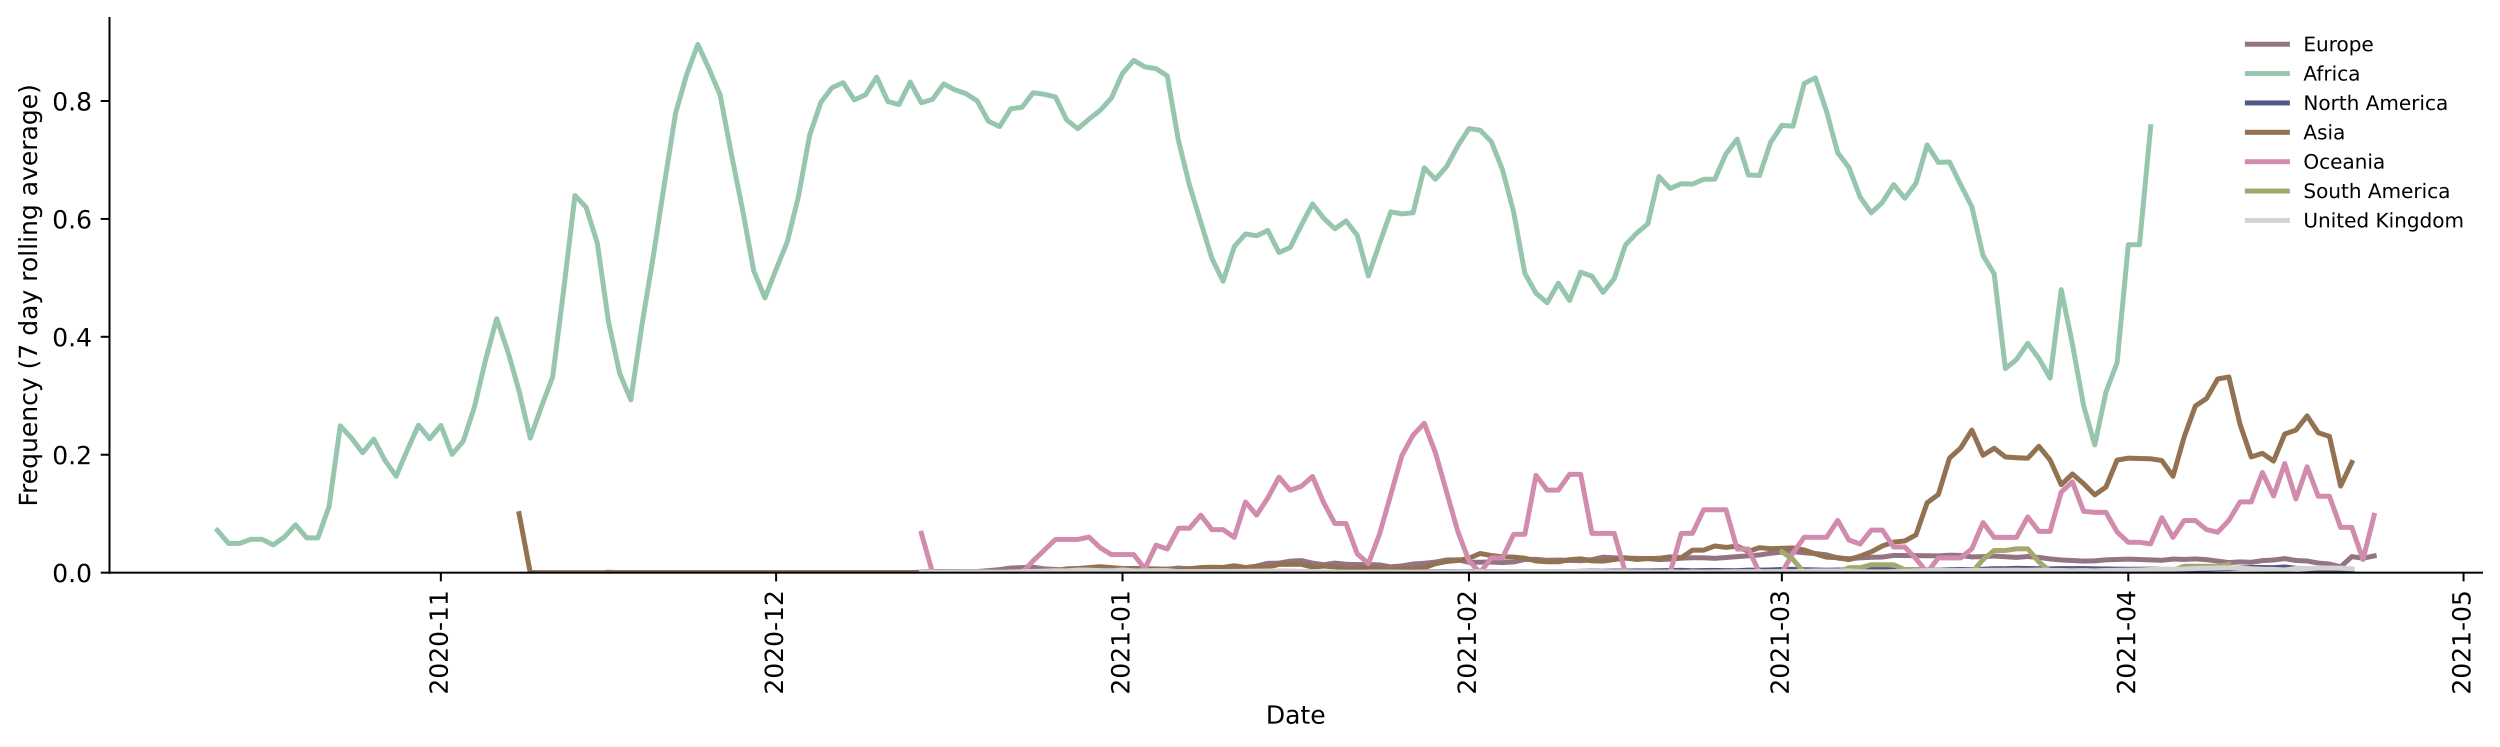 <?xml version="1.0" encoding="utf-8" standalone="no"?>
<!DOCTYPE svg PUBLIC "-//W3C//DTD SVG 1.1//EN"
  "http://www.w3.org/Graphics/SVG/1.1/DTD/svg11.dtd">
<!-- Created with matplotlib (https://matplotlib.org/) -->
<svg height="298.621pt" version="1.1" viewBox="0 0 999.581 298.621" width="999.581pt" xmlns="http://www.w3.org/2000/svg" xmlns:xlink="http://www.w3.org/1999/xlink">
 <defs>
  <style type="text/css">*{stroke-linecap:butt;stroke-linejoin:round;}</style>
 </defs>
 <g id="figure_1">
  <g id="patch_1">
   <path d="M 0 298.621 
L 999.581 298.621 
L 999.581 0 
L 0 0 
z
" style="fill:#ffffff;"/>
  </g>
  <g id="axes_1">
   <g id="patch_2">
    <path d="M 43.781 228.96 
L 992.381 228.96 
L 992.381 7.2 
L 43.781 7.2 
z
" style="fill:#ffffff;"/>
   </g>
   <g id="matplotlib.axis_1">
    <g id="xtick_1">
     <g id="line2d_1">
      <defs>
       <path d="M 0 0 
L 0 3.5 
" id="m1d12bef95e" style="stroke:#000000;stroke-width:0.8;"/>
      </defs>
      <g>
       <use style="stroke:#000000;stroke-width:0.8;" x="176.264" xlink:href="#m1d12bef95e" y="228.96"/>
      </g>
     </g>
     <g id="text_1">
      <!-- 2020-11 -->
      <g transform="translate(179.023 277.743)rotate(-90)scale(0.1 -0.1)">
       <defs>
        <path d="M 19.188 8.297 
L 53.609 8.297 
L 53.609 0 
L 7.328 0 
L 7.328 8.297 
Q 12.938 14.109 22.625 23.891 
Q 32.328 33.688 34.812 36.531 
Q 39.547 41.844 41.422 45.531 
Q 43.312 49.219 43.312 52.781 
Q 43.312 58.594 39.234 62.25 
Q 35.156 65.922 28.609 65.922 
Q 23.969 65.922 18.812 64.312 
Q 13.672 62.703 7.812 59.422 
L 7.812 69.391 
Q 13.766 71.781 18.938 73 
Q 24.125 74.219 28.422 74.219 
Q 39.75 74.219 46.484 68.547 
Q 53.219 62.891 53.219 53.422 
Q 53.219 48.922 51.531 44.891 
Q 49.859 40.875 45.406 35.406 
Q 44.188 33.984 37.641 27.219 
Q 31.109 20.453 19.188 8.297 
z
" id="DejaVuSans-50"/>
        <path d="M 31.781 66.406 
Q 24.172 66.406 20.328 58.906 
Q 16.5 51.422 16.5 36.375 
Q 16.5 21.391 20.328 13.891 
Q 24.172 6.391 31.781 6.391 
Q 39.453 6.391 43.281 13.891 
Q 47.125 21.391 47.125 36.375 
Q 47.125 51.422 43.281 58.906 
Q 39.453 66.406 31.781 66.406 
z
M 31.781 74.219 
Q 44.047 74.219 50.516 64.516 
Q 56.984 54.828 56.984 36.375 
Q 56.984 17.969 50.516 8.266 
Q 44.047 -1.422 31.781 -1.422 
Q 19.531 -1.422 13.062 8.266 
Q 6.594 17.969 6.594 36.375 
Q 6.594 54.828 13.062 64.516 
Q 19.531 74.219 31.781 74.219 
z
" id="DejaVuSans-48"/>
        <path d="M 4.891 31.391 
L 31.203 31.391 
L 31.203 23.391 
L 4.891 23.391 
z
" id="DejaVuSans-45"/>
        <path d="M 12.406 8.297 
L 28.516 8.297 
L 28.516 63.922 
L 10.984 60.406 
L 10.984 69.391 
L 28.422 72.906 
L 38.281 72.906 
L 38.281 8.297 
L 54.391 8.297 
L 54.391 0 
L 12.406 0 
z
" id="DejaVuSans-49"/>
       </defs>
       <use xlink:href="#DejaVuSans-50"/>
       <use x="63.623" xlink:href="#DejaVuSans-48"/>
       <use x="127.246" xlink:href="#DejaVuSans-50"/>
       <use x="190.869" xlink:href="#DejaVuSans-48"/>
       <use x="254.492" xlink:href="#DejaVuSans-45"/>
       <use x="290.576" xlink:href="#DejaVuSans-49"/>
       <use x="354.199" xlink:href="#DejaVuSans-49"/>
      </g>
     </g>
    </g>
    <g id="xtick_2">
     <g id="line2d_2">
      <g>
       <use style="stroke:#000000;stroke-width:0.8;" x="310.31" xlink:href="#m1d12bef95e" y="228.96"/>
      </g>
     </g>
     <g id="text_2">
      <!-- 2020-12 -->
      <g transform="translate(313.069 277.743)rotate(-90)scale(0.1 -0.1)">
       <use xlink:href="#DejaVuSans-50"/>
       <use x="63.623" xlink:href="#DejaVuSans-48"/>
       <use x="127.246" xlink:href="#DejaVuSans-50"/>
       <use x="190.869" xlink:href="#DejaVuSans-48"/>
       <use x="254.492" xlink:href="#DejaVuSans-45"/>
       <use x="290.576" xlink:href="#DejaVuSans-49"/>
       <use x="354.199" xlink:href="#DejaVuSans-50"/>
      </g>
     </g>
    </g>
    <g id="xtick_3">
     <g id="line2d_3">
      <g>
       <use style="stroke:#000000;stroke-width:0.8;" x="448.824" xlink:href="#m1d12bef95e" y="228.96"/>
      </g>
     </g>
     <g id="text_3">
      <!-- 2021-01 -->
      <g transform="translate(451.583 277.743)rotate(-90)scale(0.1 -0.1)">
       <use xlink:href="#DejaVuSans-50"/>
       <use x="63.623" xlink:href="#DejaVuSans-48"/>
       <use x="127.246" xlink:href="#DejaVuSans-50"/>
       <use x="190.869" xlink:href="#DejaVuSans-49"/>
       <use x="254.492" xlink:href="#DejaVuSans-45"/>
       <use x="290.576" xlink:href="#DejaVuSans-48"/>
       <use x="354.199" xlink:href="#DejaVuSans-49"/>
      </g>
     </g>
    </g>
    <g id="xtick_4">
     <g id="line2d_4">
      <g>
       <use style="stroke:#000000;stroke-width:0.8;" x="587.338" xlink:href="#m1d12bef95e" y="228.96"/>
      </g>
     </g>
     <g id="text_4">
      <!-- 2021-02 -->
      <g transform="translate(590.098 277.743)rotate(-90)scale(0.1 -0.1)">
       <use xlink:href="#DejaVuSans-50"/>
       <use x="63.623" xlink:href="#DejaVuSans-48"/>
       <use x="127.246" xlink:href="#DejaVuSans-50"/>
       <use x="190.869" xlink:href="#DejaVuSans-49"/>
       <use x="254.492" xlink:href="#DejaVuSans-45"/>
       <use x="290.576" xlink:href="#DejaVuSans-48"/>
       <use x="354.199" xlink:href="#DejaVuSans-50"/>
      </g>
     </g>
    </g>
    <g id="xtick_5">
     <g id="line2d_5">
      <g>
       <use style="stroke:#000000;stroke-width:0.8;" x="712.448" xlink:href="#m1d12bef95e" y="228.96"/>
      </g>
     </g>
     <g id="text_5">
      <!-- 2021-03 -->
      <g transform="translate(715.208 277.743)rotate(-90)scale(0.1 -0.1)">
       <defs>
        <path d="M 40.578 39.312 
Q 47.656 37.797 51.625 33 
Q 55.609 28.219 55.609 21.188 
Q 55.609 10.406 48.188 4.484 
Q 40.766 -1.422 27.094 -1.422 
Q 22.516 -1.422 17.656 -0.516 
Q 12.797 0.391 7.625 2.203 
L 7.625 11.719 
Q 11.719 9.328 16.594 8.109 
Q 21.484 6.891 26.812 6.891 
Q 36.078 6.891 40.938 10.547 
Q 45.797 14.203 45.797 21.188 
Q 45.797 27.641 41.281 31.266 
Q 36.766 34.906 28.719 34.906 
L 20.219 34.906 
L 20.219 43.016 
L 29.109 43.016 
Q 36.375 43.016 40.234 45.922 
Q 44.094 48.828 44.094 54.297 
Q 44.094 59.906 40.109 62.906 
Q 36.141 65.922 28.719 65.922 
Q 24.656 65.922 20.016 65.031 
Q 15.375 64.156 9.812 62.312 
L 9.812 71.094 
Q 15.438 72.656 20.344 73.438 
Q 25.25 74.219 29.594 74.219 
Q 40.828 74.219 47.359 69.109 
Q 53.906 64.016 53.906 55.328 
Q 53.906 49.266 50.438 45.094 
Q 46.969 40.922 40.578 39.312 
z
" id="DejaVuSans-51"/>
       </defs>
       <use xlink:href="#DejaVuSans-50"/>
       <use x="63.623" xlink:href="#DejaVuSans-48"/>
       <use x="127.246" xlink:href="#DejaVuSans-50"/>
       <use x="190.869" xlink:href="#DejaVuSans-49"/>
       <use x="254.492" xlink:href="#DejaVuSans-45"/>
       <use x="290.576" xlink:href="#DejaVuSans-48"/>
       <use x="354.199" xlink:href="#DejaVuSans-51"/>
      </g>
     </g>
    </g>
    <g id="xtick_6">
     <g id="line2d_6">
      <g>
       <use style="stroke:#000000;stroke-width:0.8;" x="850.963" xlink:href="#m1d12bef95e" y="228.96"/>
      </g>
     </g>
     <g id="text_6">
      <!-- 2021-04 -->
      <g transform="translate(853.722 277.743)rotate(-90)scale(0.1 -0.1)">
       <defs>
        <path d="M 37.797 64.312 
L 12.891 25.391 
L 37.797 25.391 
z
M 35.203 72.906 
L 47.609 72.906 
L 47.609 25.391 
L 58.016 25.391 
L 58.016 17.188 
L 47.609 17.188 
L 47.609 0 
L 37.797 0 
L 37.797 17.188 
L 4.891 17.188 
L 4.891 26.703 
z
" id="DejaVuSans-52"/>
       </defs>
       <use xlink:href="#DejaVuSans-50"/>
       <use x="63.623" xlink:href="#DejaVuSans-48"/>
       <use x="127.246" xlink:href="#DejaVuSans-50"/>
       <use x="190.869" xlink:href="#DejaVuSans-49"/>
       <use x="254.492" xlink:href="#DejaVuSans-45"/>
       <use x="290.576" xlink:href="#DejaVuSans-48"/>
       <use x="354.199" xlink:href="#DejaVuSans-52"/>
      </g>
     </g>
    </g>
    <g id="xtick_7">
     <g id="line2d_7">
      <g>
       <use style="stroke:#000000;stroke-width:0.8;" x="985.009" xlink:href="#m1d12bef95e" y="228.96"/>
      </g>
     </g>
     <g id="text_7">
      <!-- 2021-05 -->
      <g transform="translate(987.768 277.743)rotate(-90)scale(0.1 -0.1)">
       <defs>
        <path d="M 10.797 72.906 
L 49.516 72.906 
L 49.516 64.594 
L 19.828 64.594 
L 19.828 46.734 
Q 21.969 47.469 24.109 47.828 
Q 26.266 48.188 28.422 48.188 
Q 40.625 48.188 47.75 41.5 
Q 54.891 34.812 54.891 23.391 
Q 54.891 11.625 47.562 5.094 
Q 40.234 -1.422 26.906 -1.422 
Q 22.312 -1.422 17.547 -0.641 
Q 12.797 0.141 7.719 1.703 
L 7.719 11.625 
Q 12.109 9.234 16.797 8.062 
Q 21.484 6.891 26.703 6.891 
Q 35.156 6.891 40.078 11.328 
Q 45.016 15.766 45.016 23.391 
Q 45.016 31 40.078 35.438 
Q 35.156 39.891 26.703 39.891 
Q 22.75 39.891 18.812 39.016 
Q 14.891 38.141 10.797 36.281 
z
" id="DejaVuSans-53"/>
       </defs>
       <use xlink:href="#DejaVuSans-50"/>
       <use x="63.623" xlink:href="#DejaVuSans-48"/>
       <use x="127.246" xlink:href="#DejaVuSans-50"/>
       <use x="190.869" xlink:href="#DejaVuSans-49"/>
       <use x="254.492" xlink:href="#DejaVuSans-45"/>
       <use x="290.576" xlink:href="#DejaVuSans-48"/>
       <use x="354.199" xlink:href="#DejaVuSans-53"/>
      </g>
     </g>
    </g>
    <g id="text_8">
     <!-- Date -->
     <g transform="translate(506.13 289.341)scale(0.1 -0.1)">
      <defs>
       <path d="M 19.672 64.797 
L 19.672 8.109 
L 31.594 8.109 
Q 46.688 8.109 53.688 14.938 
Q 60.688 21.781 60.688 36.531 
Q 60.688 51.172 53.688 57.984 
Q 46.688 64.797 31.594 64.797 
z
M 9.812 72.906 
L 30.078 72.906 
Q 51.266 72.906 61.172 64.094 
Q 71.094 55.281 71.094 36.531 
Q 71.094 17.672 61.125 8.828 
Q 51.172 0 30.078 0 
L 9.812 0 
z
" id="DejaVuSans-68"/>
       <path d="M 34.281 27.484 
Q 23.391 27.484 19.188 25 
Q 14.984 22.516 14.984 16.5 
Q 14.984 11.719 18.141 8.906 
Q 21.297 6.109 26.703 6.109 
Q 34.188 6.109 38.703 11.406 
Q 43.219 16.703 43.219 25.484 
L 43.219 27.484 
z
M 52.203 31.203 
L 52.203 0 
L 43.219 0 
L 43.219 8.297 
Q 40.141 3.328 35.547 0.953 
Q 30.953 -1.422 24.312 -1.422 
Q 15.922 -1.422 10.953 3.297 
Q 6 8.016 6 15.922 
Q 6 25.141 12.172 29.828 
Q 18.359 34.516 30.609 34.516 
L 43.219 34.516 
L 43.219 35.406 
Q 43.219 41.609 39.141 45 
Q 35.062 48.391 27.688 48.391 
Q 23 48.391 18.547 47.266 
Q 14.109 46.141 10.016 43.891 
L 10.016 52.203 
Q 14.938 54.109 19.578 55.047 
Q 24.219 56 28.609 56 
Q 40.484 56 46.344 49.844 
Q 52.203 43.703 52.203 31.203 
z
" id="DejaVuSans-97"/>
       <path d="M 18.312 70.219 
L 18.312 54.688 
L 36.812 54.688 
L 36.812 47.703 
L 18.312 47.703 
L 18.312 18.016 
Q 18.312 11.328 20.141 9.422 
Q 21.969 7.516 27.594 7.516 
L 36.812 7.516 
L 36.812 0 
L 27.594 0 
Q 17.188 0 13.234 3.875 
Q 9.281 7.766 9.281 18.016 
L 9.281 47.703 
L 2.688 47.703 
L 2.688 54.688 
L 9.281 54.688 
L 9.281 70.219 
z
" id="DejaVuSans-116"/>
       <path d="M 56.203 29.594 
L 56.203 25.203 
L 14.891 25.203 
Q 15.484 15.922 20.484 11.062 
Q 25.484 6.203 34.422 6.203 
Q 39.594 6.203 44.453 7.469 
Q 49.312 8.734 54.109 11.281 
L 54.109 2.781 
Q 49.266 0.734 44.188 -0.344 
Q 39.109 -1.422 33.891 -1.422 
Q 20.797 -1.422 13.156 6.188 
Q 5.516 13.812 5.516 26.812 
Q 5.516 40.234 12.766 48.109 
Q 20.016 56 32.328 56 
Q 43.359 56 49.781 48.891 
Q 56.203 41.797 56.203 29.594 
z
M 47.219 32.234 
Q 47.125 39.594 43.094 43.984 
Q 39.062 48.391 32.422 48.391 
Q 24.906 48.391 20.391 44.141 
Q 15.875 39.891 15.188 32.172 
z
" id="DejaVuSans-101"/>
      </defs>
      <use xlink:href="#DejaVuSans-68"/>
      <use x="77.002" xlink:href="#DejaVuSans-97"/>
      <use x="138.281" xlink:href="#DejaVuSans-116"/>
      <use x="177.49" xlink:href="#DejaVuSans-101"/>
     </g>
    </g>
   </g>
   <g id="matplotlib.axis_2">
    <g id="ytick_1">
     <g id="line2d_8">
      <defs>
       <path d="M 0 0 
L -3.5 0 
" id="m6f622529b7" style="stroke:#000000;stroke-width:0.8;"/>
      </defs>
      <g>
       <use style="stroke:#000000;stroke-width:0.8;" x="43.781" xlink:href="#m6f622529b7" y="228.96"/>
      </g>
     </g>
     <g id="text_9">
      <!-- 0.0 -->
      <g transform="translate(20.878 232.759)scale(0.1 -0.1)">
       <defs>
        <path d="M 10.688 12.406 
L 21 12.406 
L 21 0 
L 10.688 0 
z
" id="DejaVuSans-46"/>
       </defs>
       <use xlink:href="#DejaVuSans-48"/>
       <use x="63.623" xlink:href="#DejaVuSans-46"/>
       <use x="95.41" xlink:href="#DejaVuSans-48"/>
      </g>
     </g>
    </g>
    <g id="ytick_2">
     <g id="line2d_9">
      <g>
       <use style="stroke:#000000;stroke-width:0.8;" x="43.781" xlink:href="#m6f622529b7" y="181.815"/>
      </g>
     </g>
     <g id="text_10">
      <!-- 0.2 -->
      <g transform="translate(20.878 185.614)scale(0.1 -0.1)">
       <use xlink:href="#DejaVuSans-48"/>
       <use x="63.623" xlink:href="#DejaVuSans-46"/>
       <use x="95.41" xlink:href="#DejaVuSans-50"/>
      </g>
     </g>
    </g>
    <g id="ytick_3">
     <g id="line2d_10">
      <g>
       <use style="stroke:#000000;stroke-width:0.8;" x="43.781" xlink:href="#m6f622529b7" y="134.67"/>
      </g>
     </g>
     <g id="text_11">
      <!-- 0.4 -->
      <g transform="translate(20.878 138.469)scale(0.1 -0.1)">
       <use xlink:href="#DejaVuSans-48"/>
       <use x="63.623" xlink:href="#DejaVuSans-46"/>
       <use x="95.41" xlink:href="#DejaVuSans-52"/>
      </g>
     </g>
    </g>
    <g id="ytick_4">
     <g id="line2d_11">
      <g>
       <use style="stroke:#000000;stroke-width:0.8;" x="43.781" xlink:href="#m6f622529b7" y="87.525"/>
      </g>
     </g>
     <g id="text_12">
      <!-- 0.6 -->
      <g transform="translate(20.878 91.325)scale(0.1 -0.1)">
       <defs>
        <path d="M 33.016 40.375 
Q 26.375 40.375 22.484 35.828 
Q 18.609 31.297 18.609 23.391 
Q 18.609 15.531 22.484 10.953 
Q 26.375 6.391 33.016 6.391 
Q 39.656 6.391 43.531 10.953 
Q 47.406 15.531 47.406 23.391 
Q 47.406 31.297 43.531 35.828 
Q 39.656 40.375 33.016 40.375 
z
M 52.594 71.297 
L 52.594 62.312 
Q 48.875 64.062 45.094 64.984 
Q 41.312 65.922 37.594 65.922 
Q 27.828 65.922 22.672 59.328 
Q 17.531 52.734 16.797 39.406 
Q 19.672 43.656 24.016 45.922 
Q 28.375 48.188 33.594 48.188 
Q 44.578 48.188 50.953 41.516 
Q 57.328 34.859 57.328 23.391 
Q 57.328 12.156 50.688 5.359 
Q 44.047 -1.422 33.016 -1.422 
Q 20.359 -1.422 13.672 8.266 
Q 6.984 17.969 6.984 36.375 
Q 6.984 53.656 15.188 63.938 
Q 23.391 74.219 37.203 74.219 
Q 40.922 74.219 44.703 73.484 
Q 48.484 72.75 52.594 71.297 
z
" id="DejaVuSans-54"/>
       </defs>
       <use xlink:href="#DejaVuSans-48"/>
       <use x="63.623" xlink:href="#DejaVuSans-46"/>
       <use x="95.41" xlink:href="#DejaVuSans-54"/>
      </g>
     </g>
    </g>
    <g id="ytick_5">
     <g id="line2d_12">
      <g>
       <use style="stroke:#000000;stroke-width:0.8;" x="43.781" xlink:href="#m6f622529b7" y="40.38"/>
      </g>
     </g>
     <g id="text_13">
      <!-- 0.8 -->
      <g transform="translate(20.878 44.18)scale(0.1 -0.1)">
       <defs>
        <path d="M 31.781 34.625 
Q 24.75 34.625 20.719 30.859 
Q 16.703 27.094 16.703 20.516 
Q 16.703 13.922 20.719 10.156 
Q 24.75 6.391 31.781 6.391 
Q 38.812 6.391 42.859 10.172 
Q 46.922 13.969 46.922 20.516 
Q 46.922 27.094 42.891 30.859 
Q 38.875 34.625 31.781 34.625 
z
M 21.922 38.812 
Q 15.578 40.375 12.031 44.719 
Q 8.5 49.078 8.5 55.328 
Q 8.5 64.062 14.719 69.141 
Q 20.953 74.219 31.781 74.219 
Q 42.672 74.219 48.875 69.141 
Q 55.078 64.062 55.078 55.328 
Q 55.078 49.078 51.531 44.719 
Q 48 40.375 41.703 38.812 
Q 48.828 37.156 52.797 32.312 
Q 56.781 27.484 56.781 20.516 
Q 56.781 9.906 50.312 4.234 
Q 43.844 -1.422 31.781 -1.422 
Q 19.734 -1.422 13.25 4.234 
Q 6.781 9.906 6.781 20.516 
Q 6.781 27.484 10.781 32.312 
Q 14.797 37.156 21.922 38.812 
z
M 18.312 54.391 
Q 18.312 48.734 21.844 45.562 
Q 25.391 42.391 31.781 42.391 
Q 38.141 42.391 41.719 45.562 
Q 45.312 48.734 45.312 54.391 
Q 45.312 60.062 41.719 63.234 
Q 38.141 66.406 31.781 66.406 
Q 25.391 66.406 21.844 63.234 
Q 18.312 60.062 18.312 54.391 
z
" id="DejaVuSans-56"/>
       </defs>
       <use xlink:href="#DejaVuSans-48"/>
       <use x="63.623" xlink:href="#DejaVuSans-46"/>
       <use x="95.41" xlink:href="#DejaVuSans-56"/>
      </g>
     </g>
    </g>
    <g id="text_14">
     <!-- Frequency (7 day rolling average) -->
     <g transform="translate(14.798 202.529)rotate(-90)scale(0.1 -0.1)">
      <defs>
       <path d="M 9.812 72.906 
L 51.703 72.906 
L 51.703 64.594 
L 19.672 64.594 
L 19.672 43.109 
L 48.578 43.109 
L 48.578 34.812 
L 19.672 34.812 
L 19.672 0 
L 9.812 0 
z
" id="DejaVuSans-70"/>
       <path d="M 41.109 46.297 
Q 39.594 47.172 37.812 47.578 
Q 36.031 48 33.891 48 
Q 26.266 48 22.188 43.047 
Q 18.109 38.094 18.109 28.812 
L 18.109 0 
L 9.078 0 
L 9.078 54.688 
L 18.109 54.688 
L 18.109 46.188 
Q 20.953 51.172 25.484 53.578 
Q 30.031 56 36.531 56 
Q 37.453 56 38.578 55.875 
Q 39.703 55.766 41.062 55.516 
z
" id="DejaVuSans-114"/>
       <path d="M 14.797 27.297 
Q 14.797 17.391 18.875 11.75 
Q 22.953 6.109 30.078 6.109 
Q 37.203 6.109 41.297 11.75 
Q 45.406 17.391 45.406 27.297 
Q 45.406 37.203 41.297 42.844 
Q 37.203 48.484 30.078 48.484 
Q 22.953 48.484 18.875 42.844 
Q 14.797 37.203 14.797 27.297 
z
M 45.406 8.203 
Q 42.578 3.328 38.25 0.953 
Q 33.938 -1.422 27.875 -1.422 
Q 17.969 -1.422 11.734 6.484 
Q 5.516 14.406 5.516 27.297 
Q 5.516 40.188 11.734 48.094 
Q 17.969 56 27.875 56 
Q 33.938 56 38.25 53.625 
Q 42.578 51.266 45.406 46.391 
L 45.406 54.688 
L 54.391 54.688 
L 54.391 -20.797 
L 45.406 -20.797 
z
" id="DejaVuSans-113"/>
       <path d="M 8.5 21.578 
L 8.5 54.688 
L 17.484 54.688 
L 17.484 21.922 
Q 17.484 14.156 20.5 10.266 
Q 23.531 6.391 29.594 6.391 
Q 36.859 6.391 41.078 11.031 
Q 45.312 15.672 45.312 23.688 
L 45.312 54.688 
L 54.297 54.688 
L 54.297 0 
L 45.312 0 
L 45.312 8.406 
Q 42.047 3.422 37.719 1 
Q 33.406 -1.422 27.688 -1.422 
Q 18.266 -1.422 13.375 4.438 
Q 8.5 10.297 8.5 21.578 
z
M 31.109 56 
z
" id="DejaVuSans-117"/>
       <path d="M 54.891 33.016 
L 54.891 0 
L 45.906 0 
L 45.906 32.719 
Q 45.906 40.484 42.875 44.328 
Q 39.844 48.188 33.797 48.188 
Q 26.516 48.188 22.312 43.547 
Q 18.109 38.922 18.109 30.906 
L 18.109 0 
L 9.078 0 
L 9.078 54.688 
L 18.109 54.688 
L 18.109 46.188 
Q 21.344 51.125 25.703 53.562 
Q 30.078 56 35.797 56 
Q 45.219 56 50.047 50.172 
Q 54.891 44.344 54.891 33.016 
z
" id="DejaVuSans-110"/>
       <path d="M 48.781 52.594 
L 48.781 44.188 
Q 44.969 46.297 41.141 47.344 
Q 37.312 48.391 33.406 48.391 
Q 24.656 48.391 19.812 42.844 
Q 14.984 37.312 14.984 27.297 
Q 14.984 17.281 19.812 11.734 
Q 24.656 6.203 33.406 6.203 
Q 37.312 6.203 41.141 7.25 
Q 44.969 8.297 48.781 10.406 
L 48.781 2.094 
Q 45.016 0.344 40.984 -0.531 
Q 36.969 -1.422 32.422 -1.422 
Q 20.062 -1.422 12.781 6.344 
Q 5.516 14.109 5.516 27.297 
Q 5.516 40.672 12.859 48.328 
Q 20.219 56 33.016 56 
Q 37.156 56 41.109 55.141 
Q 45.062 54.297 48.781 52.594 
z
" id="DejaVuSans-99"/>
       <path d="M 32.172 -5.078 
Q 28.375 -14.844 24.75 -17.812 
Q 21.141 -20.797 15.094 -20.797 
L 7.906 -20.797 
L 7.906 -13.281 
L 13.188 -13.281 
Q 16.891 -13.281 18.938 -11.516 
Q 21 -9.766 23.484 -3.219 
L 25.094 0.875 
L 2.984 54.688 
L 12.5 54.688 
L 29.594 11.922 
L 46.688 54.688 
L 56.203 54.688 
z
" id="DejaVuSans-121"/>
       <path id="DejaVuSans-32"/>
       <path d="M 31 75.875 
Q 24.469 64.656 21.281 53.656 
Q 18.109 42.672 18.109 31.391 
Q 18.109 20.125 21.312 9.062 
Q 24.516 -2 31 -13.188 
L 23.188 -13.188 
Q 15.875 -1.703 12.234 9.375 
Q 8.594 20.453 8.594 31.391 
Q 8.594 42.281 12.203 53.312 
Q 15.828 64.359 23.188 75.875 
z
" id="DejaVuSans-40"/>
       <path d="M 8.203 72.906 
L 55.078 72.906 
L 55.078 68.703 
L 28.609 0 
L 18.312 0 
L 43.219 64.594 
L 8.203 64.594 
z
" id="DejaVuSans-55"/>
       <path d="M 45.406 46.391 
L 45.406 75.984 
L 54.391 75.984 
L 54.391 0 
L 45.406 0 
L 45.406 8.203 
Q 42.578 3.328 38.25 0.953 
Q 33.938 -1.422 27.875 -1.422 
Q 17.969 -1.422 11.734 6.484 
Q 5.516 14.406 5.516 27.297 
Q 5.516 40.188 11.734 48.094 
Q 17.969 56 27.875 56 
Q 33.938 56 38.25 53.625 
Q 42.578 51.266 45.406 46.391 
z
M 14.797 27.297 
Q 14.797 17.391 18.875 11.75 
Q 22.953 6.109 30.078 6.109 
Q 37.203 6.109 41.297 11.75 
Q 45.406 17.391 45.406 27.297 
Q 45.406 37.203 41.297 42.844 
Q 37.203 48.484 30.078 48.484 
Q 22.953 48.484 18.875 42.844 
Q 14.797 37.203 14.797 27.297 
z
" id="DejaVuSans-100"/>
       <path d="M 30.609 48.391 
Q 23.391 48.391 19.188 42.75 
Q 14.984 37.109 14.984 27.297 
Q 14.984 17.484 19.156 11.844 
Q 23.344 6.203 30.609 6.203 
Q 37.797 6.203 41.984 11.859 
Q 46.188 17.531 46.188 27.297 
Q 46.188 37.016 41.984 42.703 
Q 37.797 48.391 30.609 48.391 
z
M 30.609 56 
Q 42.328 56 49.016 48.375 
Q 55.719 40.766 55.719 27.297 
Q 55.719 13.875 49.016 6.219 
Q 42.328 -1.422 30.609 -1.422 
Q 18.844 -1.422 12.172 6.219 
Q 5.516 13.875 5.516 27.297 
Q 5.516 40.766 12.172 48.375 
Q 18.844 56 30.609 56 
z
" id="DejaVuSans-111"/>
       <path d="M 9.422 75.984 
L 18.406 75.984 
L 18.406 0 
L 9.422 0 
z
" id="DejaVuSans-108"/>
       <path d="M 9.422 54.688 
L 18.406 54.688 
L 18.406 0 
L 9.422 0 
z
M 9.422 75.984 
L 18.406 75.984 
L 18.406 64.594 
L 9.422 64.594 
z
" id="DejaVuSans-105"/>
       <path d="M 45.406 27.984 
Q 45.406 37.75 41.375 43.109 
Q 37.359 48.484 30.078 48.484 
Q 22.859 48.484 18.828 43.109 
Q 14.797 37.75 14.797 27.984 
Q 14.797 18.266 18.828 12.891 
Q 22.859 7.516 30.078 7.516 
Q 37.359 7.516 41.375 12.891 
Q 45.406 18.266 45.406 27.984 
z
M 54.391 6.781 
Q 54.391 -7.172 48.188 -13.984 
Q 42 -20.797 29.203 -20.797 
Q 24.469 -20.797 20.266 -20.094 
Q 16.062 -19.391 12.109 -17.922 
L 12.109 -9.188 
Q 16.062 -11.328 19.922 -12.344 
Q 23.781 -13.375 27.781 -13.375 
Q 36.625 -13.375 41.016 -8.766 
Q 45.406 -4.156 45.406 5.172 
L 45.406 9.625 
Q 42.625 4.781 38.281 2.391 
Q 33.938 0 27.875 0 
Q 17.828 0 11.672 7.656 
Q 5.516 15.328 5.516 27.984 
Q 5.516 40.672 11.672 48.328 
Q 17.828 56 27.875 56 
Q 33.938 56 38.281 53.609 
Q 42.625 51.219 45.406 46.391 
L 45.406 54.688 
L 54.391 54.688 
z
" id="DejaVuSans-103"/>
       <path d="M 2.984 54.688 
L 12.5 54.688 
L 29.594 8.797 
L 46.688 54.688 
L 56.203 54.688 
L 35.688 0 
L 23.484 0 
z
" id="DejaVuSans-118"/>
       <path d="M 8.016 75.875 
L 15.828 75.875 
Q 23.141 64.359 26.781 53.312 
Q 30.422 42.281 30.422 31.391 
Q 30.422 20.453 26.781 9.375 
Q 23.141 -1.703 15.828 -13.188 
L 8.016 -13.188 
Q 14.5 -2 17.703 9.062 
Q 20.906 20.125 20.906 31.391 
Q 20.906 42.672 17.703 53.656 
Q 14.5 64.656 8.016 75.875 
z
" id="DejaVuSans-41"/>
      </defs>
      <use xlink:href="#DejaVuSans-70"/>
      <use x="50.27" xlink:href="#DejaVuSans-114"/>
      <use x="89.133" xlink:href="#DejaVuSans-101"/>
      <use x="150.656" xlink:href="#DejaVuSans-113"/>
      <use x="214.133" xlink:href="#DejaVuSans-117"/>
      <use x="277.512" xlink:href="#DejaVuSans-101"/>
      <use x="339.035" xlink:href="#DejaVuSans-110"/>
      <use x="402.414" xlink:href="#DejaVuSans-99"/>
      <use x="457.395" xlink:href="#DejaVuSans-121"/>
      <use x="516.574" xlink:href="#DejaVuSans-32"/>
      <use x="548.361" xlink:href="#DejaVuSans-40"/>
      <use x="587.375" xlink:href="#DejaVuSans-55"/>
      <use x="650.998" xlink:href="#DejaVuSans-32"/>
      <use x="682.785" xlink:href="#DejaVuSans-100"/>
      <use x="746.262" xlink:href="#DejaVuSans-97"/>
      <use x="807.541" xlink:href="#DejaVuSans-121"/>
      <use x="866.721" xlink:href="#DejaVuSans-32"/>
      <use x="898.508" xlink:href="#DejaVuSans-114"/>
      <use x="937.371" xlink:href="#DejaVuSans-111"/>
      <use x="998.553" xlink:href="#DejaVuSans-108"/>
      <use x="1026.336" xlink:href="#DejaVuSans-108"/>
      <use x="1054.119" xlink:href="#DejaVuSans-105"/>
      <use x="1081.902" xlink:href="#DejaVuSans-110"/>
      <use x="1145.281" xlink:href="#DejaVuSans-103"/>
      <use x="1208.758" xlink:href="#DejaVuSans-32"/>
      <use x="1240.545" xlink:href="#DejaVuSans-97"/>
      <use x="1301.824" xlink:href="#DejaVuSans-118"/>
      <use x="1361.004" xlink:href="#DejaVuSans-101"/>
      <use x="1422.527" xlink:href="#DejaVuSans-114"/>
      <use x="1463.641" xlink:href="#DejaVuSans-97"/>
      <use x="1524.92" xlink:href="#DejaVuSans-103"/>
      <use x="1588.396" xlink:href="#DejaVuSans-101"/>
      <use x="1649.92" xlink:href="#DejaVuSans-41"/>
     </g>
    </g>
   </g>
   <g id="line2d_13">
    <path clip-path="url(#p71e0512e5d)" d="M 243.287 228.792 
L 247.755 228.96 
L 363.928 228.96 
L 372.865 228.529 
L 390.737 228.525 
L 399.674 227.762 
L 404.142 227.111 
L 413.078 226.804 
L 417.547 227.455 
L 422.015 227.682 
L 426.483 228.03 
L 439.888 227.578 
L 448.824 227.891 
L 453.292 227.673 
L 462.229 227.77 
L 466.697 227.595 
L 471.165 227.132 
L 480.102 227.778 
L 489.038 227.249 
L 493.506 227.738 
L 497.974 227.405 
L 506.911 225.235 
L 511.379 225.167 
L 515.847 224.36 
L 520.315 224.134 
L 524.784 225.154 
L 529.252 225.789 
L 533.72 225.134 
L 538.188 225.625 
L 542.656 225.748 
L 547.125 225.737 
L 551.593 225.861 
L 556.061 226.657 
L 560.529 226.267 
L 564.997 225.507 
L 569.466 225.226 
L 573.934 224.735 
L 578.402 223.881 
L 582.87 223.816 
L 587.338 224.827 
L 596.275 224.755 
L 600.743 224.925 
L 605.211 224.682 
L 609.679 223.687 
L 614.148 223.624 
L 618.616 224.026 
L 623.084 223.919 
L 632.02 224.223 
L 636.489 223.783 
L 640.957 222.765 
L 645.425 223.043 
L 658.83 223.343 
L 663.298 223.736 
L 667.766 223.561 
L 672.234 223.174 
L 676.703 222.997 
L 681.171 223.015 
L 685.639 223.243 
L 703.512 221.885 
L 707.98 221.202 
L 712.448 220.755 
L 716.916 220.54 
L 721.385 221.014 
L 725.853 221.315 
L 730.321 221.837 
L 734.789 223.075 
L 739.257 223.396 
L 743.726 223.046 
L 748.194 222.83 
L 752.662 222.735 
L 757.13 222.081 
L 775.003 222.256 
L 779.471 221.984 
L 783.939 222.069 
L 788.408 222.675 
L 792.876 222.564 
L 797.344 222.323 
L 806.28 222.871 
L 810.749 222.514 
L 815.217 222.874 
L 819.685 223.479 
L 824.153 223.898 
L 833.09 224.334 
L 837.558 224.248 
L 842.026 223.843 
L 850.963 223.551 
L 864.367 224.03 
L 868.835 223.531 
L 873.304 223.673 
L 877.772 223.488 
L 882.24 223.761 
L 891.176 224.947 
L 895.645 224.655 
L 900.113 224.815 
L 904.581 224.16 
L 909.049 223.91 
L 913.517 223.346 
L 917.986 224.102 
L 922.454 224.296 
L 926.922 225.141 
L 931.39 225.53 
L 935.858 226.66 
L 940.327 222.542 
L 944.795 223.2 
L 949.263 222.264 
L 949.263 222.264 
" style="fill:none;stroke:#947383;stroke-linecap:square;stroke-width:2;"/>
   </g>
   <g id="line2d_14">
    <path clip-path="url(#p71e0512e5d)" d="M 86.899 212.048 
L 91.368 217.286 
L 95.836 217.286 
L 100.304 215.622 
L 104.772 215.622 
L 109.24 217.867 
L 113.709 214.724 
L 118.177 209.847 
L 122.645 215.047 
L 127.113 215.047 
L 131.581 202.475 
L 136.05 170.259 
L 140.518 175.136 
L 144.986 181.029 
L 149.454 175.59 
L 153.923 184.062 
L 158.391 190.408 
L 162.859 179.932 
L 167.327 170.007 
L 171.795 175.446 
L 176.264 170.117 
L 180.732 181.668 
L 185.2 176.43 
L 189.668 162.783 
L 194.136 143.925 
L 198.605 127.424 
L 203.073 140.599 
L 207.541 156.314 
L 212.009 175.172 
L 216.477 162.6 
L 220.946 150.814 
L 225.414 115.559 
L 229.882 78.168 
L 234.35 82.883 
L 238.818 97.169 
L 243.287 128.599 
L 247.755 149.282 
L 252.223 159.865 
L 256.691 129.789 
L 261.159 102.735 
L 265.628 73.662 
L 270.096 45.375 
L 274.564 29.753 
L 279.032 17.76 
L 283.5 27.555 
L 287.969 38.101 
L 292.437 61.673 
L 296.905 83.899 
L 301.373 108.287 
L 305.841 119.118 
L 310.31 107.666 
L 314.778 96.665 
L 319.246 78.565 
L 323.714 54.062 
L 328.183 40.966 
L 332.651 35.049 
L 337.119 33.061 
L 341.587 39.936 
L 346.055 37.92 
L 350.524 30.811 
L 354.992 40.581 
L 359.46 41.784 
L 363.928 32.804 
L 368.396 41.082 
L 372.865 39.721 
L 377.333 33.56 
L 381.801 35.917 
L 386.269 37.453 
L 390.737 40.372 
L 395.206 48.468 
L 399.674 50.611 
L 404.142 43.489 
L 408.61 42.915 
L 413.078 37.091 
L 417.547 37.703 
L 422.015 38.775 
L 426.483 47.959 
L 430.951 51.459 
L 435.419 47.63 
L 439.888 44.117 
L 444.356 39.23 
L 448.824 29.31 
L 453.292 24.158 
L 457.76 26.739 
L 462.229 27.468 
L 466.697 30.297 
L 471.165 56.109 
L 475.633 74.186 
L 484.57 103.328 
L 489.038 112.458 
L 493.506 98.6 
L 497.974 93.538 
L 502.443 94.272 
L 506.911 92.145 
L 511.379 100.959 
L 515.847 98.976 
L 520.315 90.019 
L 524.784 81.554 
L 529.252 87.221 
L 533.72 91.486 
L 538.188 88.303 
L 542.656 94.03 
L 547.125 110.33 
L 551.593 97.316 
L 556.061 84.701 
L 560.529 85.522 
L 564.997 85.087 
L 569.466 67.08 
L 573.934 71.66 
L 578.402 66.591 
L 582.87 58.353 
L 587.338 51.421 
L 591.807 52.051 
L 596.275 56.614 
L 600.743 67.845 
L 605.211 84.764 
L 609.679 109.304 
L 614.148 117.251 
L 618.616 121.047 
L 623.084 113.242 
L 627.552 120.131 
L 632.02 108.817 
L 636.489 110.454 
L 640.957 116.914 
L 645.425 111.401 
L 649.893 97.965 
L 654.362 93.251 
L 658.83 89.518 
L 663.298 70.604 
L 667.766 75.339 
L 672.234 73.453 
L 676.703 73.624 
L 681.171 71.69 
L 685.639 71.645 
L 690.107 61.479 
L 694.575 55.655 
L 699.044 69.941 
L 703.512 70.161 
L 707.98 56.864 
L 712.448 50.129 
L 716.916 50.452 
L 721.385 33.371 
L 725.853 31.115 
L 730.321 44.585 
L 734.789 61.086 
L 739.257 66.949 
L 743.726 78.792 
L 748.194 85.119 
L 752.662 80.893 
L 757.13 73.822 
L 761.598 79.261 
L 766.067 73.275 
L 770.535 57.953 
L 775.003 64.915 
L 779.471 64.782 
L 783.939 73.848 
L 788.408 82.655 
L 792.876 102.148 
L 797.344 109.514 
L 801.812 147.363 
L 806.28 143.737 
L 810.749 137.272 
L 815.217 143.316 
L 819.685 151.174 
L 824.153 115.815 
L 828.622 137.574 
L 833.09 162.171 
L 837.558 177.886 
L 842.026 156.769 
L 846.494 144.983 
L 850.963 97.838 
L 855.431 97.838 
L 859.899 50.693 
L 859.899 50.693 
" style="fill:none;stroke:#96c6ad;stroke-linecap:square;stroke-width:2;"/>
   </g>
   <g id="line2d_15">
    <path clip-path="url(#p71e0512e5d)" d="M 435.419 227.487 
L 439.888 228.96 
L 444.356 228.96 
L 448.824 228.882 
L 453.292 228.882 
L 457.76 228.834 
L 462.229 228.834 
L 466.697 228.834 
L 471.165 228.864 
L 475.633 228.864 
L 480.102 228.885 
L 484.57 228.885 
L 489.038 228.826 
L 493.506 228.85 
L 497.974 228.801 
L 502.443 228.828 
L 506.911 228.77 
L 511.379 228.829 
L 515.847 228.82 
L 520.315 228.869 
L 524.784 228.869 
L 529.252 228.909 
L 533.72 228.867 
L 538.188 228.849 
L 542.656 228.849 
L 547.125 228.849 
L 551.593 228.866 
L 556.061 228.889 
L 560.529 228.817 
L 564.997 228.726 
L 569.466 228.704 
L 573.934 228.599 
L 578.402 228.546 
L 582.87 228.669 
L 587.338 228.628 
L 591.807 228.548 
L 596.275 228.607 
L 600.743 228.68 
L 605.211 228.596 
L 609.679 228.728 
L 614.148 228.732 
L 618.616 228.683 
L 623.084 228.641 
L 627.552 228.559 
L 632.02 228.436 
L 636.489 228.341 
L 640.957 228.397 
L 645.425 228.312 
L 649.893 228.335 
L 654.362 228.246 
L 658.83 228.285 
L 663.298 228.2 
L 667.766 228.129 
L 672.234 228.037 
L 676.703 228.209 
L 681.171 228.125 
L 685.639 228.073 
L 690.107 228.164 
L 694.575 228.181 
L 699.044 227.957 
L 703.512 227.963 
L 707.98 227.888 
L 712.448 227.69 
L 716.916 227.633 
L 721.385 227.795 
L 725.853 227.873 
L 730.321 227.995 
L 734.789 227.891 
L 739.257 227.977 
L 743.726 227.751 
L 748.194 227.605 
L 752.662 227.566 
L 757.13 227.837 
L 761.598 227.888 
L 766.067 227.847 
L 770.535 227.952 
L 775.003 227.975 
L 779.471 227.807 
L 783.939 227.722 
L 788.408 227.813 
L 792.876 227.59 
L 797.344 227.382 
L 801.812 227.403 
L 806.28 227.228 
L 810.749 227.304 
L 815.217 227.375 
L 819.685 227.457 
L 824.153 227.354 
L 828.622 227.359 
L 833.09 227.332 
L 837.558 227.435 
L 842.026 227.477 
L 846.494 227.576 
L 850.963 227.594 
L 855.431 227.588 
L 859.899 227.544 
L 864.367 227.672 
L 868.835 227.694 
L 873.304 227.825 
L 877.772 227.724 
L 882.24 227.703 
L 886.708 227.5 
L 891.176 227.414 
L 895.645 227.145 
L 900.113 226.899 
L 904.581 226.911 
L 909.049 226.972 
L 913.517 226.706 
L 917.986 227.217 
L 922.454 227.591 
L 926.922 227.889 
L 931.39 227.758 
L 935.858 228.38 
L 940.327 228.025 
" style="fill:none;stroke:#525886;stroke-linecap:square;stroke-width:2;"/>
   </g>
   <g id="line2d_16">
    <path clip-path="url(#p71e0512e5d)" d="M 207.541 205.388 
L 212.009 228.96 
L 386.269 228.96 
L 390.737 228.56 
L 408.61 228.56 
L 413.078 228.96 
L 417.547 228.96 
L 422.015 228.34 
L 426.483 227.439 
L 430.951 227.311 
L 439.888 226.585 
L 448.824 227.322 
L 453.292 227.285 
L 462.229 227.466 
L 466.697 227.643 
L 471.165 228.142 
L 475.633 227.405 
L 480.102 226.932 
L 484.57 226.79 
L 489.038 226.897 
L 493.506 226.188 
L 497.974 226.926 
L 502.443 226.453 
L 506.911 226.822 
L 511.379 225.613 
L 520.315 225.621 
L 524.784 226.766 
L 529.252 226.34 
L 533.72 226.73 
L 538.188 227.413 
L 547.125 227.136 
L 551.593 227.258 
L 556.061 227.962 
L 560.529 227.489 
L 564.997 227.345 
L 569.466 226.999 
L 573.934 225.386 
L 578.402 224.498 
L 582.87 224.092 
L 587.338 223.234 
L 591.807 221.302 
L 596.275 222.116 
L 600.743 222.655 
L 605.211 222.741 
L 609.679 223.184 
L 614.148 224.298 
L 618.616 224.625 
L 623.084 224.615 
L 627.552 223.791 
L 632.02 223.432 
L 636.489 224.253 
L 640.957 224.352 
L 649.893 223.084 
L 654.362 223.704 
L 658.83 223.327 
L 663.298 223.241 
L 667.766 222.659 
L 672.234 223 
L 676.703 219.97 
L 681.171 219.963 
L 685.639 218.302 
L 690.107 218.856 
L 694.575 218.376 
L 699.044 220.485 
L 703.512 218.977 
L 707.98 219.396 
L 716.916 219.077 
L 721.385 219.924 
L 725.853 221.46 
L 730.321 222.771 
L 734.789 223.001 
L 739.257 223.756 
L 743.726 222.363 
L 748.194 220.631 
L 752.662 218.271 
L 757.13 216.756 
L 761.598 216.29 
L 766.067 213.865 
L 770.535 201.016 
L 775.003 197.715 
L 779.471 183.167 
L 783.939 179.126 
L 788.408 171.968 
L 792.876 182.054 
L 797.344 179.227 
L 801.812 182.705 
L 806.28 183.015 
L 810.749 183.213 
L 815.217 178.436 
L 819.685 183.898 
L 824.153 193.813 
L 828.622 189.503 
L 833.09 193.41 
L 837.558 197.873 
L 842.026 194.751 
L 846.494 183.95 
L 850.963 183.187 
L 859.899 183.441 
L 864.367 184.135 
L 868.835 190.435 
L 873.304 174.687 
L 877.772 162.347 
L 882.24 159.343 
L 886.708 151.523 
L 891.176 150.746 
L 895.645 169.686 
L 900.113 182.686 
L 904.581 181.268 
L 909.049 184.358 
L 913.517 173.535 
L 917.986 171.964 
L 922.454 166.292 
L 926.922 173.027 
L 931.39 174.478 
L 935.858 194.328 
L 940.327 184.899 
L 940.327 184.899 
" style="fill:none;stroke:#937252;stroke-linecap:square;stroke-width:2;"/>
   </g>
   <g id="line2d_17">
    <path clip-path="url(#p71e0512e5d)" d="M 368.396 213.245 
L 372.865 228.96 
L 408.61 228.96 
L 413.078 224.246 
L 422.015 215.674 
L 430.951 215.674 
L 435.419 214.731 
L 439.888 219.017 
L 444.356 221.731 
L 453.292 221.731 
L 457.76 227.389 
L 462.229 217.96 
L 466.697 219.531 
L 471.165 211.211 
L 475.633 211.211 
L 480.102 205.973 
L 484.57 211.775 
L 489.038 211.775 
L 493.506 214.857 
L 497.974 200.713 
L 502.443 205.952 
L 506.911 199.102 
L 511.379 190.782 
L 515.847 196.02 
L 520.315 194.449 
L 524.784 190.52 
L 529.252 200.997 
L 533.72 209.316 
L 538.188 209.316 
L 542.656 221.405 
L 547.125 225.333 
L 551.593 213.547 
L 560.529 182.117 
L 564.997 173.958 
L 569.466 169.243 
L 573.934 181.029 
L 582.87 212.459 
L 587.338 224.246 
L 591.807 228.96 
L 596.275 223.067 
L 600.743 223.067 
L 605.211 213.638 
L 609.679 213.638 
L 614.148 190.065 
L 618.616 195.959 
L 623.084 195.959 
L 627.552 189.673 
L 632.02 189.673 
L 636.489 213.245 
L 645.425 213.245 
L 649.893 228.96 
L 667.766 228.96 
L 672.234 213.245 
L 676.703 213.245 
L 681.171 203.816 
L 690.107 203.816 
L 694.575 219.531 
L 699.044 219.531 
L 703.512 228.96 
L 712.448 228.96 
L 716.916 221.103 
L 721.385 214.817 
L 730.321 214.817 
L 734.789 208.082 
L 739.257 215.939 
L 743.726 217.511 
L 748.194 211.964 
L 752.662 211.964 
L 757.13 218.699 
L 761.598 218.699 
L 766.067 223.414 
L 770.535 228.96 
L 775.003 223.067 
L 783.939 223.067 
L 788.408 219.44 
L 792.876 208.964 
L 797.344 214.857 
L 806.28 214.857 
L 810.749 206.697 
L 815.217 212.459 
L 819.685 212.459 
L 824.153 196.744 
L 828.622 192.645 
L 833.09 204.431 
L 837.558 204.86 
L 842.026 204.86 
L 846.494 212.717 
L 850.963 216.817 
L 855.431 216.817 
L 859.899 217.476 
L 864.367 206.999 
L 868.835 214.857 
L 873.304 208.122 
L 877.772 208.122 
L 882.24 211.748 
L 886.708 212.796 
L 891.176 208.082 
L 895.645 200.673 
L 900.113 200.673 
L 904.581 188.887 
L 909.049 198.316 
L 913.517 185.351 
L 917.986 199.494 
L 922.454 186.637 
L 926.922 198.423 
L 931.39 198.423 
L 935.858 210.864 
L 940.327 210.864 
L 944.795 223.722 
L 949.263 206.042 
L 949.263 206.042 
" style="fill:none;stroke:#d18cad;stroke-linecap:square;stroke-width:2;"/>
   </g>
   <g id="line2d_18">
    <path clip-path="url(#p71e0512e5d)" d="M 712.448 220.579 
L 716.916 223.722 
L 721.385 228.96 
L 725.853 228.96 
L 730.321 228.96 
L 734.789 228.96 
L 739.257 226.996 
L 743.726 226.996 
L 748.194 225.817 
L 752.662 225.817 
L 757.13 225.817 
L 761.598 227.781 
L 766.067 227.781 
L 770.535 228.96 
L 775.003 228.96 
L 779.471 228.96 
L 783.939 228.96 
L 788.408 228.96 
L 792.876 223.722 
L 797.344 220.095 
L 801.812 220.095 
L 806.28 219.431 
L 810.749 219.431 
L 815.217 224.669 
L 819.685 228.296 
L 824.153 228.296 
L 828.622 228.96 
L 833.09 228.96 
L 837.558 228.96 
L 842.026 228.96 
L 846.494 228.96 
L 850.963 228.96 
L 855.431 228.96 
L 859.899 228.96 
L 864.367 228.96 
L 868.835 228.036 
L 873.304 226.41 
L 877.772 226.41 
L 882.24 226.41 
L 886.708 226.41 
L 891.176 225.651 
" style="fill:none;stroke:#a4a86f;stroke-linecap:square;stroke-width:2;"/>
   </g>
   <g id="line2d_19">
    <path clip-path="url(#p71e0512e5d)" d="M 368.396 228.771 
L 390.737 228.668 
L 399.674 228.774 
L 417.547 228.362 
L 422.015 228.218 
L 426.483 228.273 
L 430.951 227.926 
L 435.419 227.956 
L 439.888 228.17 
L 444.356 228.24 
L 448.824 227.881 
L 453.292 228.238 
L 457.76 228.297 
L 462.229 228.158 
L 466.697 228.158 
L 471.165 228.551 
L 493.506 228.482 
L 511.379 228.234 
L 533.72 228.744 
L 556.061 228.721 
L 564.997 228.762 
L 573.934 228.677 
L 596.275 228.639 
L 605.211 228.522 
L 609.679 228.605 
L 614.148 228.482 
L 623.084 228.548 
L 636.489 228.487 
L 645.425 228.611 
L 663.298 228.698 
L 667.766 228.674 
L 672.234 228.762 
L 676.703 228.668 
L 681.171 228.721 
L 694.575 228.575 
L 716.916 228.552 
L 725.853 228.281 
L 739.257 228.282 
L 743.726 228.552 
L 752.662 228.654 
L 761.598 228.451 
L 775.003 228.013 
L 779.471 228.131 
L 806.28 227.982 
L 810.749 228.044 
L 815.217 227.92 
L 819.685 228.114 
L 824.153 228.094 
L 828.622 228.22 
L 833.09 228.134 
L 837.558 228.264 
L 842.026 228.11 
L 855.431 227.907 
L 859.899 227.71 
L 873.304 227.534 
L 877.772 227.286 
L 891.176 226.999 
L 904.581 227.608 
L 909.049 227.673 
L 913.517 227.882 
L 917.986 227.303 
L 922.454 227.38 
L 926.922 227.085 
L 935.858 227.147 
L 940.327 227.469 
L 940.327 227.469 
" style="fill:none;stroke:#d3d3d3;stroke-linecap:square;stroke-width:2;"/>
   </g>
   <g id="patch_3">
    <path d="M 43.781 228.96 
L 43.781 7.2 
" style="fill:none;stroke:#000000;stroke-linecap:square;stroke-linejoin:miter;stroke-width:0.8;"/>
   </g>
   <g id="patch_4">
    <path d="M 43.781 228.96 
L 992.381 228.96 
" style="fill:none;stroke:#000000;stroke-linecap:square;stroke-linejoin:miter;stroke-width:0.8;"/>
   </g>
   <g id="legend_1">
    <g id="line2d_20">
     <path d="M 898.57 17.679 
L 914.57 17.679 
" style="fill:none;stroke:#947383;stroke-linecap:square;stroke-width:2;"/>
    </g>
    <g id="line2d_21"/>
    <g id="text_15">
     <!-- Europe -->
     <g transform="translate(920.97 20.479)scale(0.08 -0.08)">
      <defs>
       <path d="M 9.812 72.906 
L 55.906 72.906 
L 55.906 64.594 
L 19.672 64.594 
L 19.672 43.016 
L 54.391 43.016 
L 54.391 34.719 
L 19.672 34.719 
L 19.672 8.297 
L 56.781 8.297 
L 56.781 0 
L 9.812 0 
z
" id="DejaVuSans-69"/>
       <path d="M 18.109 8.203 
L 18.109 -20.797 
L 9.078 -20.797 
L 9.078 54.688 
L 18.109 54.688 
L 18.109 46.391 
Q 20.953 51.266 25.266 53.625 
Q 29.594 56 35.594 56 
Q 45.562 56 51.781 48.094 
Q 58.016 40.188 58.016 27.297 
Q 58.016 14.406 51.781 6.484 
Q 45.562 -1.422 35.594 -1.422 
Q 29.594 -1.422 25.266 0.953 
Q 20.953 3.328 18.109 8.203 
z
M 48.688 27.297 
Q 48.688 37.203 44.609 42.844 
Q 40.531 48.484 33.406 48.484 
Q 26.266 48.484 22.188 42.844 
Q 18.109 37.203 18.109 27.297 
Q 18.109 17.391 22.188 11.75 
Q 26.266 6.109 33.406 6.109 
Q 40.531 6.109 44.609 11.75 
Q 48.688 17.391 48.688 27.297 
z
" id="DejaVuSans-112"/>
      </defs>
      <use xlink:href="#DejaVuSans-69"/>
      <use x="63.184" xlink:href="#DejaVuSans-117"/>
      <use x="126.562" xlink:href="#DejaVuSans-114"/>
      <use x="165.426" xlink:href="#DejaVuSans-111"/>
      <use x="226.607" xlink:href="#DejaVuSans-112"/>
      <use x="290.084" xlink:href="#DejaVuSans-101"/>
     </g>
    </g>
    <g id="line2d_22">
     <path d="M 898.57 29.421 
L 914.57 29.421 
" style="fill:none;stroke:#96c6ad;stroke-linecap:square;stroke-width:2;"/>
    </g>
    <g id="line2d_23"/>
    <g id="text_16">
     <!-- Africa -->
     <g transform="translate(920.97 32.221)scale(0.08 -0.08)">
      <defs>
       <path d="M 34.188 63.188 
L 20.797 26.906 
L 47.609 26.906 
z
M 28.609 72.906 
L 39.797 72.906 
L 67.578 0 
L 57.328 0 
L 50.688 18.703 
L 17.828 18.703 
L 11.188 0 
L 0.781 0 
z
" id="DejaVuSans-65"/>
       <path d="M 37.109 75.984 
L 37.109 68.5 
L 28.516 68.5 
Q 23.688 68.5 21.797 66.547 
Q 19.922 64.594 19.922 59.516 
L 19.922 54.688 
L 34.719 54.688 
L 34.719 47.703 
L 19.922 47.703 
L 19.922 0 
L 10.891 0 
L 10.891 47.703 
L 2.297 47.703 
L 2.297 54.688 
L 10.891 54.688 
L 10.891 58.5 
Q 10.891 67.625 15.141 71.797 
Q 19.391 75.984 28.609 75.984 
z
" id="DejaVuSans-102"/>
      </defs>
      <use xlink:href="#DejaVuSans-65"/>
      <use x="64.783" xlink:href="#DejaVuSans-102"/>
      <use x="99.988" xlink:href="#DejaVuSans-114"/>
      <use x="141.102" xlink:href="#DejaVuSans-105"/>
      <use x="168.885" xlink:href="#DejaVuSans-99"/>
      <use x="223.865" xlink:href="#DejaVuSans-97"/>
     </g>
    </g>
    <g id="line2d_24">
     <path d="M 898.57 41.164 
L 914.57 41.164 
" style="fill:none;stroke:#525886;stroke-linecap:square;stroke-width:2;"/>
    </g>
    <g id="line2d_25"/>
    <g id="text_17">
     <!-- North America -->
     <g transform="translate(920.97 43.964)scale(0.08 -0.08)">
      <defs>
       <path d="M 9.812 72.906 
L 23.094 72.906 
L 55.422 11.922 
L 55.422 72.906 
L 64.984 72.906 
L 64.984 0 
L 51.703 0 
L 19.391 60.984 
L 19.391 0 
L 9.812 0 
z
" id="DejaVuSans-78"/>
       <path d="M 54.891 33.016 
L 54.891 0 
L 45.906 0 
L 45.906 32.719 
Q 45.906 40.484 42.875 44.328 
Q 39.844 48.188 33.797 48.188 
Q 26.516 48.188 22.312 43.547 
Q 18.109 38.922 18.109 30.906 
L 18.109 0 
L 9.078 0 
L 9.078 75.984 
L 18.109 75.984 
L 18.109 46.188 
Q 21.344 51.125 25.703 53.562 
Q 30.078 56 35.797 56 
Q 45.219 56 50.047 50.172 
Q 54.891 44.344 54.891 33.016 
z
" id="DejaVuSans-104"/>
       <path d="M 52 44.188 
Q 55.375 50.25 60.062 53.125 
Q 64.75 56 71.094 56 
Q 79.641 56 84.281 50.016 
Q 88.922 44.047 88.922 33.016 
L 88.922 0 
L 79.891 0 
L 79.891 32.719 
Q 79.891 40.578 77.094 44.375 
Q 74.312 48.188 68.609 48.188 
Q 61.625 48.188 57.562 43.547 
Q 53.516 38.922 53.516 30.906 
L 53.516 0 
L 44.484 0 
L 44.484 32.719 
Q 44.484 40.625 41.703 44.406 
Q 38.922 48.188 33.109 48.188 
Q 26.219 48.188 22.156 43.531 
Q 18.109 38.875 18.109 30.906 
L 18.109 0 
L 9.078 0 
L 9.078 54.688 
L 18.109 54.688 
L 18.109 46.188 
Q 21.188 51.219 25.484 53.609 
Q 29.781 56 35.688 56 
Q 41.656 56 45.828 52.969 
Q 50 49.953 52 44.188 
z
" id="DejaVuSans-109"/>
      </defs>
      <use xlink:href="#DejaVuSans-78"/>
      <use x="74.805" xlink:href="#DejaVuSans-111"/>
      <use x="135.986" xlink:href="#DejaVuSans-114"/>
      <use x="177.1" xlink:href="#DejaVuSans-116"/>
      <use x="216.309" xlink:href="#DejaVuSans-104"/>
      <use x="279.688" xlink:href="#DejaVuSans-32"/>
      <use x="311.475" xlink:href="#DejaVuSans-65"/>
      <use x="379.883" xlink:href="#DejaVuSans-109"/>
      <use x="477.295" xlink:href="#DejaVuSans-101"/>
      <use x="538.818" xlink:href="#DejaVuSans-114"/>
      <use x="579.932" xlink:href="#DejaVuSans-105"/>
      <use x="607.715" xlink:href="#DejaVuSans-99"/>
      <use x="662.695" xlink:href="#DejaVuSans-97"/>
     </g>
    </g>
    <g id="line2d_26">
     <path d="M 898.57 52.906 
L 914.57 52.906 
" style="fill:none;stroke:#937252;stroke-linecap:square;stroke-width:2;"/>
    </g>
    <g id="line2d_27"/>
    <g id="text_18">
     <!-- Asia -->
     <g transform="translate(920.97 55.706)scale(0.08 -0.08)">
      <defs>
       <path d="M 44.281 53.078 
L 44.281 44.578 
Q 40.484 46.531 36.375 47.5 
Q 32.281 48.484 27.875 48.484 
Q 21.188 48.484 17.844 46.438 
Q 14.5 44.391 14.5 40.281 
Q 14.5 37.156 16.891 35.375 
Q 19.281 33.594 26.516 31.984 
L 29.594 31.297 
Q 39.156 29.25 43.188 25.516 
Q 47.219 21.781 47.219 15.094 
Q 47.219 7.469 41.188 3.016 
Q 35.156 -1.422 24.609 -1.422 
Q 20.219 -1.422 15.453 -0.562 
Q 10.688 0.297 5.422 2 
L 5.422 11.281 
Q 10.406 8.688 15.234 7.391 
Q 20.062 6.109 24.812 6.109 
Q 31.156 6.109 34.562 8.281 
Q 37.984 10.453 37.984 14.406 
Q 37.984 18.062 35.516 20.016 
Q 33.062 21.969 24.703 23.781 
L 21.578 24.516 
Q 13.234 26.266 9.516 29.906 
Q 5.812 33.547 5.812 39.891 
Q 5.812 47.609 11.281 51.797 
Q 16.75 56 26.812 56 
Q 31.781 56 36.172 55.266 
Q 40.578 54.547 44.281 53.078 
z
" id="DejaVuSans-115"/>
      </defs>
      <use xlink:href="#DejaVuSans-65"/>
      <use x="68.408" xlink:href="#DejaVuSans-115"/>
      <use x="120.508" xlink:href="#DejaVuSans-105"/>
      <use x="148.291" xlink:href="#DejaVuSans-97"/>
     </g>
    </g>
    <g id="line2d_28">
     <path d="M 898.57 64.649 
L 914.57 64.649 
" style="fill:none;stroke:#d18cad;stroke-linecap:square;stroke-width:2;"/>
    </g>
    <g id="line2d_29"/>
    <g id="text_19">
     <!-- Oceania -->
     <g transform="translate(920.97 67.449)scale(0.08 -0.08)">
      <defs>
       <path d="M 39.406 66.219 
Q 28.656 66.219 22.328 58.203 
Q 16.016 50.203 16.016 36.375 
Q 16.016 22.609 22.328 14.594 
Q 28.656 6.594 39.406 6.594 
Q 50.141 6.594 56.422 14.594 
Q 62.703 22.609 62.703 36.375 
Q 62.703 50.203 56.422 58.203 
Q 50.141 66.219 39.406 66.219 
z
M 39.406 74.219 
Q 54.734 74.219 63.906 63.938 
Q 73.094 53.656 73.094 36.375 
Q 73.094 19.141 63.906 8.859 
Q 54.734 -1.422 39.406 -1.422 
Q 24.031 -1.422 14.812 8.828 
Q 5.609 19.094 5.609 36.375 
Q 5.609 53.656 14.812 63.938 
Q 24.031 74.219 39.406 74.219 
z
" id="DejaVuSans-79"/>
      </defs>
      <use xlink:href="#DejaVuSans-79"/>
      <use x="78.711" xlink:href="#DejaVuSans-99"/>
      <use x="133.691" xlink:href="#DejaVuSans-101"/>
      <use x="195.215" xlink:href="#DejaVuSans-97"/>
      <use x="256.494" xlink:href="#DejaVuSans-110"/>
      <use x="319.873" xlink:href="#DejaVuSans-105"/>
      <use x="347.656" xlink:href="#DejaVuSans-97"/>
     </g>
    </g>
    <g id="line2d_30">
     <path d="M 898.57 76.391 
L 914.57 76.391 
" style="fill:none;stroke:#a4a86f;stroke-linecap:square;stroke-width:2;"/>
    </g>
    <g id="line2d_31"/>
    <g id="text_20">
     <!-- South America -->
     <g transform="translate(920.97 79.191)scale(0.08 -0.08)">
      <defs>
       <path d="M 53.516 70.516 
L 53.516 60.891 
Q 47.906 63.578 42.922 64.891 
Q 37.938 66.219 33.297 66.219 
Q 25.25 66.219 20.875 63.094 
Q 16.5 59.969 16.5 54.203 
Q 16.5 49.359 19.406 46.891 
Q 22.312 44.438 30.422 42.922 
L 36.375 41.703 
Q 47.406 39.594 52.656 34.297 
Q 57.906 29 57.906 20.125 
Q 57.906 9.516 50.797 4.047 
Q 43.703 -1.422 29.984 -1.422 
Q 24.812 -1.422 18.969 -0.25 
Q 13.141 0.922 6.891 3.219 
L 6.891 13.375 
Q 12.891 10.016 18.656 8.297 
Q 24.422 6.594 29.984 6.594 
Q 38.422 6.594 43.016 9.906 
Q 47.609 13.234 47.609 19.391 
Q 47.609 24.75 44.312 27.781 
Q 41.016 30.812 33.5 32.328 
L 27.484 33.5 
Q 16.453 35.688 11.516 40.375 
Q 6.594 45.062 6.594 53.422 
Q 6.594 63.094 13.406 68.656 
Q 20.219 74.219 32.172 74.219 
Q 37.312 74.219 42.625 73.281 
Q 47.953 72.359 53.516 70.516 
z
" id="DejaVuSans-83"/>
      </defs>
      <use xlink:href="#DejaVuSans-83"/>
      <use x="63.477" xlink:href="#DejaVuSans-111"/>
      <use x="124.658" xlink:href="#DejaVuSans-117"/>
      <use x="188.037" xlink:href="#DejaVuSans-116"/>
      <use x="227.246" xlink:href="#DejaVuSans-104"/>
      <use x="290.625" xlink:href="#DejaVuSans-32"/>
      <use x="322.412" xlink:href="#DejaVuSans-65"/>
      <use x="390.82" xlink:href="#DejaVuSans-109"/>
      <use x="488.232" xlink:href="#DejaVuSans-101"/>
      <use x="549.756" xlink:href="#DejaVuSans-114"/>
      <use x="590.869" xlink:href="#DejaVuSans-105"/>
      <use x="618.652" xlink:href="#DejaVuSans-99"/>
      <use x="673.633" xlink:href="#DejaVuSans-97"/>
     </g>
    </g>
    <g id="line2d_32">
     <path d="M 898.57 88.134 
L 914.57 88.134 
" style="fill:none;stroke:#d3d3d3;stroke-linecap:square;stroke-width:2;"/>
    </g>
    <g id="line2d_33"/>
    <g id="text_21">
     <!-- United Kingdom -->
     <g transform="translate(920.97 90.934)scale(0.08 -0.08)">
      <defs>
       <path d="M 8.688 72.906 
L 18.609 72.906 
L 18.609 28.609 
Q 18.609 16.891 22.844 11.734 
Q 27.094 6.594 36.625 6.594 
Q 46.094 6.594 50.344 11.734 
Q 54.594 16.891 54.594 28.609 
L 54.594 72.906 
L 64.5 72.906 
L 64.5 27.391 
Q 64.5 13.141 57.438 5.859 
Q 50.391 -1.422 36.625 -1.422 
Q 22.797 -1.422 15.734 5.859 
Q 8.688 13.141 8.688 27.391 
z
" id="DejaVuSans-85"/>
       <path d="M 9.812 72.906 
L 19.672 72.906 
L 19.672 42.094 
L 52.391 72.906 
L 65.094 72.906 
L 28.906 38.922 
L 67.672 0 
L 54.688 0 
L 19.672 35.109 
L 19.672 0 
L 9.812 0 
z
" id="DejaVuSans-75"/>
      </defs>
      <use xlink:href="#DejaVuSans-85"/>
      <use x="73.193" xlink:href="#DejaVuSans-110"/>
      <use x="136.572" xlink:href="#DejaVuSans-105"/>
      <use x="164.355" xlink:href="#DejaVuSans-116"/>
      <use x="203.564" xlink:href="#DejaVuSans-101"/>
      <use x="265.088" xlink:href="#DejaVuSans-100"/>
      <use x="328.564" xlink:href="#DejaVuSans-32"/>
      <use x="360.352" xlink:href="#DejaVuSans-75"/>
      <use x="425.928" xlink:href="#DejaVuSans-105"/>
      <use x="453.711" xlink:href="#DejaVuSans-110"/>
      <use x="517.09" xlink:href="#DejaVuSans-103"/>
      <use x="580.566" xlink:href="#DejaVuSans-100"/>
      <use x="644.043" xlink:href="#DejaVuSans-111"/>
      <use x="705.225" xlink:href="#DejaVuSans-109"/>
     </g>
    </g>
   </g>
  </g>
 </g>
 <defs>
  <clipPath id="p71e0512e5d">
   <rect height="221.76" width="948.6" x="43.781" y="7.2"/>
  </clipPath>
 </defs>
</svg>
